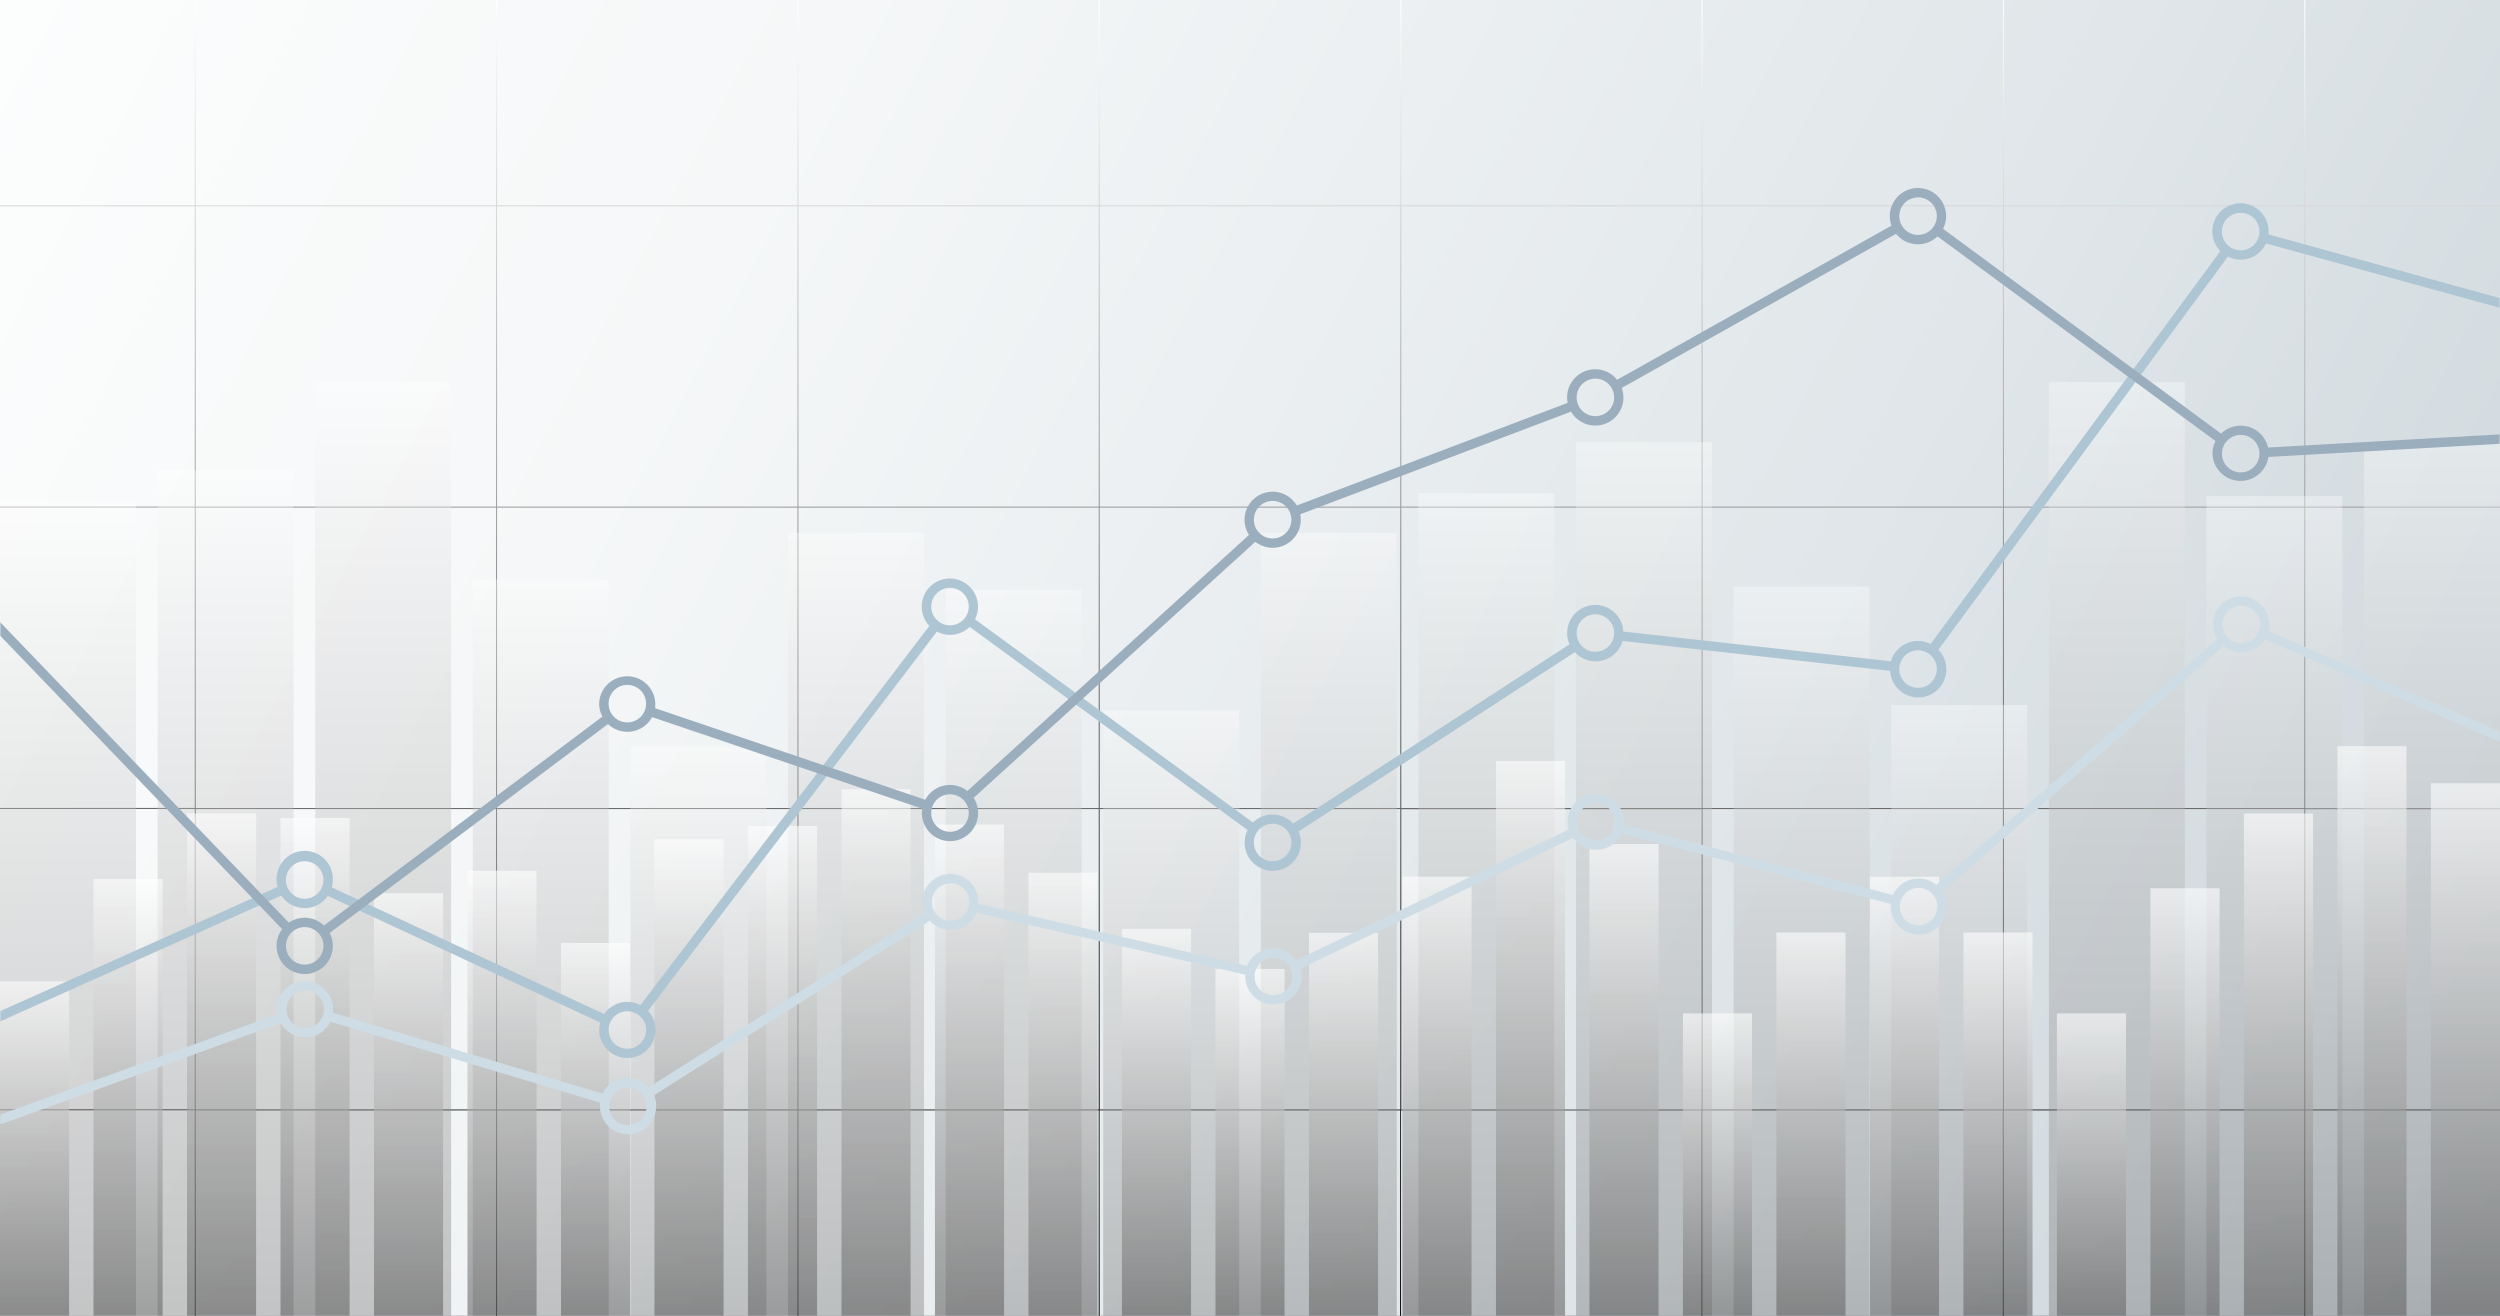 <svg xmlns="http://www.w3.org/2000/svg" xmlns:xlink="http://www.w3.org/1999/xlink" viewBox="0 0 760 400"><rect x="0" y="0" width="760" height="400" fill="#333333" stroke="none"/><defs><style>.cls-1{fill:url(#linear-gradient);}.cls-2{isolation:isolate;}.cls-3{fill:url(#linear-gradient-2);}.cls-4{mix-blend-mode:screen;fill:url(#linear-gradient-3);}.cls-5{opacity:0.34;}.cls-10,.cls-11,.cls-12,.cls-13,.cls-14,.cls-15,.cls-16,.cls-17,.cls-18,.cls-19,.cls-20,.cls-21,.cls-23,.cls-24,.cls-25,.cls-26,.cls-27,.cls-28,.cls-29,.cls-30,.cls-31,.cls-32,.cls-33,.cls-34,.cls-35,.cls-36,.cls-37,.cls-38,.cls-39,.cls-40,.cls-41,.cls-42,.cls-43,.cls-44,.cls-45,.cls-46,.cls-47,.cls-48,.cls-49,.cls-6,.cls-7,.cls-8,.cls-9{mix-blend-mode:overlay;}.cls-6{fill:url(#linear-gradient-4);}.cls-7{fill:url(#linear-gradient-5);}.cls-8{fill:url(#linear-gradient-6);}.cls-9{fill:url(#linear-gradient-7);}.cls-10{fill:url(#linear-gradient-8);}.cls-11{fill:url(#linear-gradient-9);}.cls-12{fill:url(#linear-gradient-10);}.cls-13{fill:url(#linear-gradient-11);}.cls-14{fill:url(#linear-gradient-12);}.cls-15{fill:url(#linear-gradient-13);}.cls-16{fill:url(#linear-gradient-14);}.cls-17{fill:url(#linear-gradient-15);}.cls-18{fill:url(#linear-gradient-16);}.cls-19{fill:url(#linear-gradient-17);}.cls-20{fill:url(#linear-gradient-18);}.cls-21{fill:url(#linear-gradient-19);}.cls-22{opacity:0.59;}.cls-23{fill:url(#linear-gradient-20);}.cls-24{fill:url(#linear-gradient-21);}.cls-25{fill:url(#linear-gradient-22);}.cls-26{fill:url(#linear-gradient-23);}.cls-27{fill:url(#linear-gradient-24);}.cls-28{fill:url(#linear-gradient-25);}.cls-29{fill:url(#linear-gradient-26);}.cls-30{fill:url(#linear-gradient-27);}.cls-31{fill:url(#linear-gradient-28);}.cls-32{fill:url(#linear-gradient-29);}.cls-33{fill:url(#linear-gradient-30);}.cls-34{fill:url(#linear-gradient-31);}.cls-35{fill:url(#linear-gradient-32);}.cls-36{fill:url(#linear-gradient-33);}.cls-37{fill:url(#linear-gradient-34);}.cls-38{fill:url(#linear-gradient-35);}.cls-39{fill:url(#linear-gradient-36);}.cls-40{fill:url(#linear-gradient-37);}.cls-41{fill:url(#linear-gradient-38);}.cls-42{fill:url(#linear-gradient-39);}.cls-43{fill:url(#linear-gradient-40);}.cls-44{fill:url(#linear-gradient-41);}.cls-45{fill:url(#linear-gradient-42);}.cls-46{fill:url(#linear-gradient-43);}.cls-47{fill:url(#linear-gradient-44);}.cls-48{fill:url(#linear-gradient-45);}.cls-49{fill:url(#linear-gradient-46);}.cls-50{mask:url(#mask);}.cls-51{fill:#cedde5;}.cls-52{fill:#aec6d3;}.cls-53{fill:#9baebe;}</style><linearGradient id="linear-gradient" y1="200" x2="760" y2="200" gradientUnits="userSpaceOnUse"><stop offset="0"/><stop offset="1" stop-color="#fff"/></linearGradient><linearGradient id="linear-gradient-2" x1="759.15" y1="401.6" x2="0.85" y2="-1.6" gradientUnits="userSpaceOnUse"><stop offset="0" stop-color="#cbd4da"/><stop offset="0.33" stop-color="#e0e6e9"/><stop offset="0.73" stop-color="#f5f7f8"/><stop offset="1" stop-color="#fcfdfd"/></linearGradient><linearGradient id="linear-gradient-3" x1="380" y1="400" x2="380" y2="0" xlink:href="#linear-gradient"/><linearGradient id="linear-gradient-4" x1="20.66" y1="-201.2" x2="20.66" y2="64.37" gradientTransform="translate(760 198.8) rotate(180)" gradientUnits="userSpaceOnUse"><stop offset="0" stop-color="#636363"/><stop offset="1" stop-color="#fff"/></linearGradient><linearGradient id="linear-gradient-5" x1="68.58" y1="-201.2" x2="68.58" y2="47.97" xlink:href="#linear-gradient-4"/><linearGradient id="linear-gradient-6" x1="116.49" y1="-201.2" x2="116.49" y2="82.66" xlink:href="#linear-gradient-4"/><linearGradient id="linear-gradient-7" x1="164.4" y1="-201.2" x2="164.4" y2="-15.51" xlink:href="#linear-gradient-4"/><linearGradient id="linear-gradient-8" x1="212.31" y1="-201.2" x2="212.31" y2="20.51" xlink:href="#linear-gradient-4"/><linearGradient id="linear-gradient-9" x1="260.22" y1="-201.2" x2="260.22" y2="64.37" xlink:href="#linear-gradient-4"/><linearGradient id="linear-gradient-10" x1="308.13" y1="-201.2" x2="308.13" y2="48.89" xlink:href="#linear-gradient-4"/><linearGradient id="linear-gradient-11" x1="356.04" y1="-201.2" x2="356.04" y2="36.82" xlink:href="#linear-gradient-4"/><linearGradient id="linear-gradient-12" x1="403.96" y1="-201.2" x2="403.96" y2="-17.16" xlink:href="#linear-gradient-4"/><linearGradient id="linear-gradient-13" x1="451.87" y1="-201.2" x2="451.87" y2="19.51" xlink:href="#linear-gradient-4"/><linearGradient id="linear-gradient-14" x1="499.78" y1="-201.2" x2="499.78" y2="36.82" xlink:href="#linear-gradient-4"/><linearGradient id="linear-gradient-15" x1="547.69" y1="-201.2" x2="547.69" y2="-28.09" xlink:href="#linear-gradient-4"/><linearGradient id="linear-gradient-16" x1="595.6" y1="-201.2" x2="595.6" y2="22.62" xlink:href="#linear-gradient-4"/><linearGradient id="linear-gradient-17" x1="643.51" y1="-201.2" x2="643.51" y2="82.66" xlink:href="#linear-gradient-4"/><linearGradient id="linear-gradient-18" x1="691.42" y1="-201.2" x2="691.42" y2="55.8" xlink:href="#linear-gradient-4"/><linearGradient id="linear-gradient-19" x1="739.34" y1="-201.2" x2="739.34" y2="46.69" xlink:href="#linear-gradient-4"/><linearGradient id="linear-gradient-20" x1="10.5" y1="400" x2="10.5" y2="238.11" gradientTransform="matrix(-1, 0, 0, 1, 760, 0)" xlink:href="#linear-gradient-4"/><linearGradient id="linear-gradient-21" x1="38.93" y1="400" x2="38.93" y2="226.85" gradientTransform="matrix(-1, 0, 0, 1, 760, 0)" xlink:href="#linear-gradient-4"/><linearGradient id="linear-gradient-22" x1="67.35" y1="400" x2="67.35" y2="247.31" gradientTransform="matrix(-1, 0, 0, 1, 760, 0)" xlink:href="#linear-gradient-4"/><linearGradient id="linear-gradient-23" x1="95.77" y1="400" x2="95.77" y2="270.03" gradientTransform="matrix(-1, 0, 0, 1, 760, 0)" xlink:href="#linear-gradient-4"/><linearGradient id="linear-gradient-24" x1="124.19" y1="400" x2="124.19" y2="308.07" gradientTransform="matrix(-1, 0, 0, 1, 760, 0)" xlink:href="#linear-gradient-4"/><linearGradient id="linear-gradient-25" x1="152.62" y1="400" x2="152.62" y2="283.48" gradientTransform="matrix(-1, 0, 0, 1, 760, 0)" xlink:href="#linear-gradient-4"/><linearGradient id="linear-gradient-26" x1="181.04" y1="400" x2="181.04" y2="266.53" gradientTransform="matrix(-1, 0, 0, 1, 760, 0)" xlink:href="#linear-gradient-4"/><linearGradient id="linear-gradient-27" x1="209.46" y1="400" x2="209.46" y2="283.48" gradientTransform="matrix(-1, 0, 0, 1, 760, 0)" xlink:href="#linear-gradient-4"/><linearGradient id="linear-gradient-28" x1="237.89" y1="400" x2="237.89" y2="308.07" gradientTransform="matrix(-1, 0, 0, 1, 760, 0)" xlink:href="#linear-gradient-4"/><linearGradient id="linear-gradient-29" x1="266.31" y1="400" x2="266.31" y2="256.6" gradientTransform="matrix(-1, 0, 0, 1, 760, 0)" xlink:href="#linear-gradient-4"/><linearGradient id="linear-gradient-30" x1="294.73" y1="400" x2="294.73" y2="231.35" gradientTransform="matrix(-1, 0, 0, 1, 760, 0)" xlink:href="#linear-gradient-4"/><linearGradient id="linear-gradient-31" x1="323.15" y1="400" x2="323.15" y2="266.53" gradientTransform="matrix(-1, 0, 0, 1, 760, 0)" xlink:href="#linear-gradient-4"/><linearGradient id="linear-gradient-32" x1="351.58" y1="400" x2="351.58" y2="283.59" gradientTransform="matrix(-1, 0, 0, 1, 760, 0)" xlink:href="#linear-gradient-4"/><linearGradient id="linear-gradient-33" x1="380" y1="400" x2="380" y2="294.56" gradientTransform="matrix(-1, 0, 0, 1, 760, 0)" xlink:href="#linear-gradient-4"/><linearGradient id="linear-gradient-34" x1="408.42" y1="400" x2="408.42" y2="282.37" gradientTransform="matrix(-1, 0, 0, 1, 760, 0)" xlink:href="#linear-gradient-4"/><linearGradient id="linear-gradient-35" x1="436.85" y1="400" x2="436.85" y2="265.31" gradientTransform="matrix(-1, 0, 0, 1, 760, 0)" xlink:href="#linear-gradient-4"/><linearGradient id="linear-gradient-36" x1="465.27" y1="400" x2="465.27" y2="250.68" gradientTransform="matrix(-1, 0, 0, 1, 760, 0)" xlink:href="#linear-gradient-4"/><linearGradient id="linear-gradient-37" x1="493.69" y1="400" x2="493.69" y2="239.94" gradientTransform="matrix(-1, 0, 0, 1, 760, 0)" xlink:href="#linear-gradient-4"/><linearGradient id="linear-gradient-38" x1="522.11" y1="400" x2="522.11" y2="251.12" gradientTransform="matrix(-1, 0, 0, 1, 760, 0)" xlink:href="#linear-gradient-4"/><linearGradient id="linear-gradient-39" x1="550.54" y1="400" x2="550.54" y2="255.15" gradientTransform="matrix(-1, 0, 0, 1, 760, 0)" xlink:href="#linear-gradient-4"/><linearGradient id="linear-gradient-40" x1="578.96" y1="400" x2="578.96" y2="286.68" gradientTransform="matrix(-1, 0, 0, 1, 760, 0)" xlink:href="#linear-gradient-4"/><linearGradient id="linear-gradient-41" x1="607.38" y1="400" x2="607.38" y2="264.71" gradientTransform="matrix(-1, 0, 0, 1, 760, 0)" xlink:href="#linear-gradient-4"/><linearGradient id="linear-gradient-42" x1="635.81" y1="400" x2="635.81" y2="271.53" gradientTransform="matrix(-1, 0, 0, 1, 760, 0)" xlink:href="#linear-gradient-4"/><linearGradient id="linear-gradient-43" x1="664.23" y1="400" x2="664.23" y2="248.69" gradientTransform="matrix(-1, 0, 0, 1, 760, 0)" xlink:href="#linear-gradient-4"/><linearGradient id="linear-gradient-44" x1="692.65" y1="400" x2="692.65" y2="247.31" gradientTransform="matrix(-1, 0, 0, 1, 760, 0)" xlink:href="#linear-gradient-4"/><linearGradient id="linear-gradient-45" x1="721.07" y1="400" x2="721.07" y2="267.21" gradientTransform="matrix(-1, 0, 0, 1, 760, 0)" xlink:href="#linear-gradient-4"/><linearGradient id="linear-gradient-46" x1="749.5" y1="400" x2="749.5" y2="298.35" gradientTransform="matrix(-1, 0, 0, 1, 760, 0)" xlink:href="#linear-gradient-4"/><mask id="mask" x="0" y="0" width="760" height="400" maskUnits="userSpaceOnUse"><rect class="cls-1" width="760" height="400"/></mask></defs><g class="cls-2"><g id="Layer_1" data-name="Layer 1"><rect class="cls-3" width="760" height="400"/><path class="cls-4" d="M59.2,400h.3V337.57h91.31V400h.3V337.57h91.32V400h.3V337.57H334V400h.3V337.57h91.32V400h.3V337.57h91.31V400h.3V337.57h91.31V400h.31V337.57H700.5V400h.3V337.57H760v-.3H700.8V246H760v-.3H700.8V154.34H760V154H700.8V62.73H760v-.3H700.8V0h-.3V62.43H609.19V0h-.31V62.43H517.57V0h-.3V62.43H426V0h-.3V62.43H334.34V0H334V62.43H242.73V0h-.3V62.43H151.11V0h-.3V62.43H59.5V0h-.3V62.43H0v.3H59.2V154H0v.3H59.2v91.32H0v.3H59.2v91.31H0v.3H59.2Zm550-337.27H700.5V154H609.19Zm0,91.61H700.5v91.32H609.19Zm0,91.62H700.5v91.31H609.19ZM517.57,62.73h91.31V154H517.57Zm0,91.61h91.31v91.32H517.57Zm0,91.62h91.31v91.31H517.57ZM426,62.73h91.31V154H426Zm0,91.61h91.31v91.32H426ZM426,246h91.31v91.31H426ZM334.34,62.73h91.32V154H334.34Zm0,91.61h91.32v91.32H334.34Zm0,91.62h91.32v91.31H334.34ZM242.73,62.73H334V154H242.73Zm0,91.61H334v91.32H242.73Zm0,91.62H334v91.31H242.73ZM151.11,62.73h91.32V154H151.11Zm0,91.61h91.32v91.32H151.11Zm0,91.62h91.32v91.31H151.11ZM59.5,62.73h91.31V154H59.5Zm0,91.61h91.31v91.32H59.5Zm0,91.62h91.31v91.31H59.5Z"/><g class="cls-5"><rect class="cls-6" x="718.67" y="134.43" width="41.33" height="265.57"/><rect class="cls-7" x="670.76" y="150.83" width="41.33" height="249.17"/><rect class="cls-8" x="622.85" y="116.14" width="41.33" height="283.86"/><rect class="cls-9" x="574.94" y="214.31" width="41.33" height="185.69"/><rect class="cls-10" x="527.03" y="178.29" width="41.33" height="221.71"/><rect class="cls-11" x="479.12" y="134.43" width="41.33" height="265.57"/><rect class="cls-12" x="431.2" y="149.91" width="41.33" height="250.09"/><rect class="cls-13" x="383.29" y="161.98" width="41.33" height="238.02"/><rect class="cls-14" x="335.38" y="215.96" width="41.33" height="184.04"/><rect class="cls-15" x="287.47" y="179.29" width="41.33" height="220.71"/><rect class="cls-16" x="239.56" y="161.98" width="41.33" height="238.02"/><rect class="cls-17" x="191.65" y="226.89" width="41.33" height="173.11"/><rect class="cls-18" x="143.73" y="176.18" width="41.33" height="223.82"/><rect class="cls-19" x="95.82" y="116.14" width="41.33" height="283.86"/><rect class="cls-20" x="47.91" y="143" width="41.33" height="257"/><rect class="cls-21" y="152.11" width="41.33" height="247.89"/></g><g class="cls-22"><rect class="cls-23" x="738.99" y="238.11" width="21.01" height="161.89"/><rect class="cls-24" x="710.57" y="226.85" width="21.01" height="173.15"/><rect class="cls-25" x="682.15" y="247.31" width="21.01" height="152.69"/><rect class="cls-26" x="653.73" y="270.03" width="21.01" height="129.97"/><rect class="cls-27" x="625.3" y="308.07" width="21" height="91.93"/><rect class="cls-28" x="596.88" y="283.48" width="21.01" height="116.52"/><rect class="cls-29" x="568.46" y="266.53" width="21.01" height="133.47"/><rect class="cls-30" x="540.03" y="283.48" width="21.01" height="116.52"/><rect class="cls-31" x="511.61" y="308.07" width="21.01" height="91.93"/><rect class="cls-32" x="483.19" y="256.6" width="21.01" height="143.4"/><rect class="cls-33" x="454.77" y="231.35" width="21" height="168.65"/><rect class="cls-34" x="426.34" y="266.53" width="21.01" height="133.47"/><rect class="cls-35" x="397.92" y="283.59" width="21.01" height="116.41"/><rect class="cls-36" x="369.5" y="294.56" width="21.01" height="105.44"/><rect class="cls-37" x="341.07" y="282.37" width="21.01" height="117.63"/><rect class="cls-38" x="312.65" y="265.31" width="21.01" height="134.69"/><rect class="cls-39" x="284.23" y="250.68" width="21.01" height="149.32"/><rect class="cls-40" x="255.81" y="239.94" width="21.01" height="160.06"/><rect class="cls-41" x="227.38" y="251.12" width="21.01" height="148.88"/><rect class="cls-42" x="198.96" y="255.15" width="21.01" height="144.85"/><rect class="cls-43" x="170.54" y="286.68" width="21.01" height="113.32"/><rect class="cls-44" x="142.11" y="264.71" width="21.01" height="135.29"/><rect class="cls-45" x="113.69" y="271.53" width="21.01" height="128.47"/><rect class="cls-46" x="85.27" y="248.69" width="21.01" height="151.31"/><rect class="cls-47" x="56.85" y="247.31" width="21.01" height="152.69"/><rect class="cls-48" x="28.42" y="267.21" width="21.01" height="132.79"/><rect class="cls-49" y="298.35" width="21.01" height="101.65"/></g><g class="cls-50"><path class="cls-51" d="M760,222.42l-70.39-30.56A8.55,8.55,0,1,0,674,194.29L588.63,269a8.53,8.53,0,0,0-13.18,3.1l-81.8-21.5a6.34,6.34,0,0,0,0-.76,8.55,8.55,0,0,0-17.1,0,8.29,8.29,0,0,0,.34,2.35L394,291.94a8.53,8.53,0,0,0-14.87,1.64l-81.67-18.84c0-.16,0-.33,0-.5a8.55,8.55,0,1,0-16.44,3.3l-83.85,53a8.52,8.52,0,0,0-14,1.92l-82-24.6a7.45,7.45,0,0,0,.08-1.06,8.55,8.55,0,0,0-17.1,0,8.42,8.42,0,0,0,.14,1.52L0,338.87v3L85.36,311a8.53,8.53,0,0,0,15.09-.42l82,24.61a9.28,9.28,0,0,0-.07,1.06,8.55,8.55,0,1,0,16.44-3.3l83.85-53.05a8.52,8.52,0,0,0,14.24-2.42l81.67,18.84c0,.17,0,.33,0,.5a8.55,8.55,0,0,0,17.1,0,8.67,8.67,0,0,0-.34-2.35l82.89-39.75a8.54,8.54,0,0,0,14.77-1.4l81.79,21.49c0,.25,0,.51,0,.77a8.55,8.55,0,1,0,17.1,0,8.42,8.42,0,0,0-1.28-4.47l85.41-74.71a8.53,8.53,0,0,0,12.56-2L760,225.53ZM92.8,312.54a5.7,5.7,0,1,1,5.7-5.7A5.7,5.7,0,0,1,92.8,312.54ZM190.88,342a5.7,5.7,0,1,1,5.7-5.7A5.71,5.71,0,0,1,190.88,342ZM289,279.94a5.7,5.7,0,1,1,5.7-5.7A5.71,5.71,0,0,1,289,279.94Zm98.09,22.62a5.7,5.7,0,1,1,5.7-5.7A5.7,5.7,0,0,1,387.06,302.56Zm98.08-47a5.7,5.7,0,1,1,5.7-5.7A5.71,5.71,0,0,1,485.14,255.54Zm98.09,25.78a5.7,5.7,0,1,1,5.7-5.7A5.7,5.7,0,0,1,583.23,281.32Zm98.09-85.8a5.7,5.7,0,1,1,5.7-5.7A5.7,5.7,0,0,1,681.32,195.52Z"/><path class="cls-52" d="M760,90.64,689.65,71.26a8.12,8.12,0,0,0,0-.86A8.55,8.55,0,1,0,675,76.33L586.91,195.77a8.47,8.47,0,0,0-3.85-.92,8.57,8.57,0,0,0-8.22,6.19L493.5,192a8.55,8.55,0,1,0-16.37,3.88l-84,54.5a8.51,8.51,0,0,0-12.24-.34l-84.49-61.78a8.55,8.55,0,1,0-16.19-3.82,8.52,8.52,0,0,0,2.31,5.83L194.68,305.56a8.4,8.4,0,0,0-4-1,8.55,8.55,0,0,0-7,3.71l-82.81-38.5a8.45,8.45,0,0,0,.31-2.26,8.55,8.55,0,1,0-17.09,0,8.43,8.43,0,0,0,.28,2.14L0,307.41v3.12l85.52-38.27a8.53,8.53,0,0,0,14.14.1l82.81,38.5a8.87,8.87,0,0,0-.31,2.26A8.55,8.55,0,1,0,197,307.29L284.83,192a8.4,8.4,0,0,0,4,1,8.51,8.51,0,0,0,5.95-2.43l84.5,61.78a8.47,8.47,0,0,0-.91,3.82,8.55,8.55,0,1,0,16.39-3.39l84-54.51a8.52,8.52,0,0,0,14.5-3.42l81.34,9.08a8.55,8.55,0,1,0,14.67-6.42L677.29,78a8.5,8.5,0,0,0,11.59-4L760,93.6ZM92.62,273.22a5.7,5.7,0,1,1,5.71-5.7A5.71,5.71,0,0,1,92.62,273.22Zm98.09,45.6a5.7,5.7,0,1,1,5.7-5.7A5.71,5.71,0,0,1,190.71,318.82ZM288.8,190.1a5.7,5.7,0,1,1,5.7-5.7A5.7,5.7,0,0,1,288.8,190.1Zm98.08,71.72a5.7,5.7,0,1,1,5.7-5.7A5.71,5.71,0,0,1,386.88,261.82ZM485,198.15a5.7,5.7,0,1,1,5.7-5.7A5.71,5.71,0,0,1,485,198.15Zm98.09,10.95a5.7,5.7,0,1,1,5.7-5.7A5.71,5.71,0,0,1,583.06,209.1Zm98.08-133a5.7,5.7,0,1,1,5.7-5.7A5.71,5.71,0,0,1,681.14,76.1Z"/><path class="cls-53" d="M760,132.05l-70.52,4a8.53,8.53,0,0,0-14.27-4.24L590.68,69.56a8.45,8.45,0,0,0,.93-3.85,8.55,8.55,0,0,0-17.1,0A8.41,8.41,0,0,0,575,68.6l-83.4,46.85a8.54,8.54,0,0,0-15.2,5.36,8.27,8.27,0,0,0,.17,1.66l-82.34,31.2A8.54,8.54,0,0,0,378.34,158a8.46,8.46,0,0,0,1.36,4.61l-85.63,77.85a8.45,8.45,0,0,0-5.27-1.84,8.56,8.56,0,0,0-7.53,4.5l-82.13-27.84a8.54,8.54,0,1,0-17-1.36,8.48,8.48,0,0,0,1,3.92L98.5,281.35a8.51,8.51,0,0,0-10.69-.87L0,189.09v4.11l85.77,89.26a8.45,8.45,0,0,0-1.69,5.08,8.55,8.55,0,1,0,16.14-3.92l84.61-63.51A8.55,8.55,0,0,0,198.24,218l82.13,27.84a7.53,7.53,0,0,0-.12,1.35A8.55,8.55,0,1,0,296,242.55l85.62-77.84A8.54,8.54,0,0,0,395.43,158a8.1,8.1,0,0,0-.16-1.65l82.33-31.21a8.54,8.54,0,0,0,15.41-7.2l83.4-46.85a8.52,8.52,0,0,0,12.58.77l84.53,62.22a8.44,8.44,0,0,0-.93,3.84,8.55,8.55,0,0,0,17,1l70.36-4ZM92.62,293.24a5.7,5.7,0,1,1,5.71-5.7A5.71,5.71,0,0,1,92.62,293.24Zm98.09-73.63a5.7,5.7,0,1,1,5.7-5.7A5.7,5.7,0,0,1,190.71,219.61Zm98.09,33.25a5.7,5.7,0,1,1,5.7-5.7A5.7,5.7,0,0,1,288.8,252.86Zm98.08-89.17a5.7,5.7,0,1,1,5.7-5.7A5.71,5.71,0,0,1,386.88,163.69ZM485,126.51a5.7,5.7,0,1,1,5.7-5.7A5.7,5.7,0,0,1,485,126.51Zm98.09-55.1a5.7,5.7,0,1,1,5.7-5.7A5.7,5.7,0,0,1,583.06,71.41Zm98.08,72.2a5.7,5.7,0,1,1,5.7-5.7A5.7,5.7,0,0,1,681.14,143.61Z"/></g></g></g></svg>